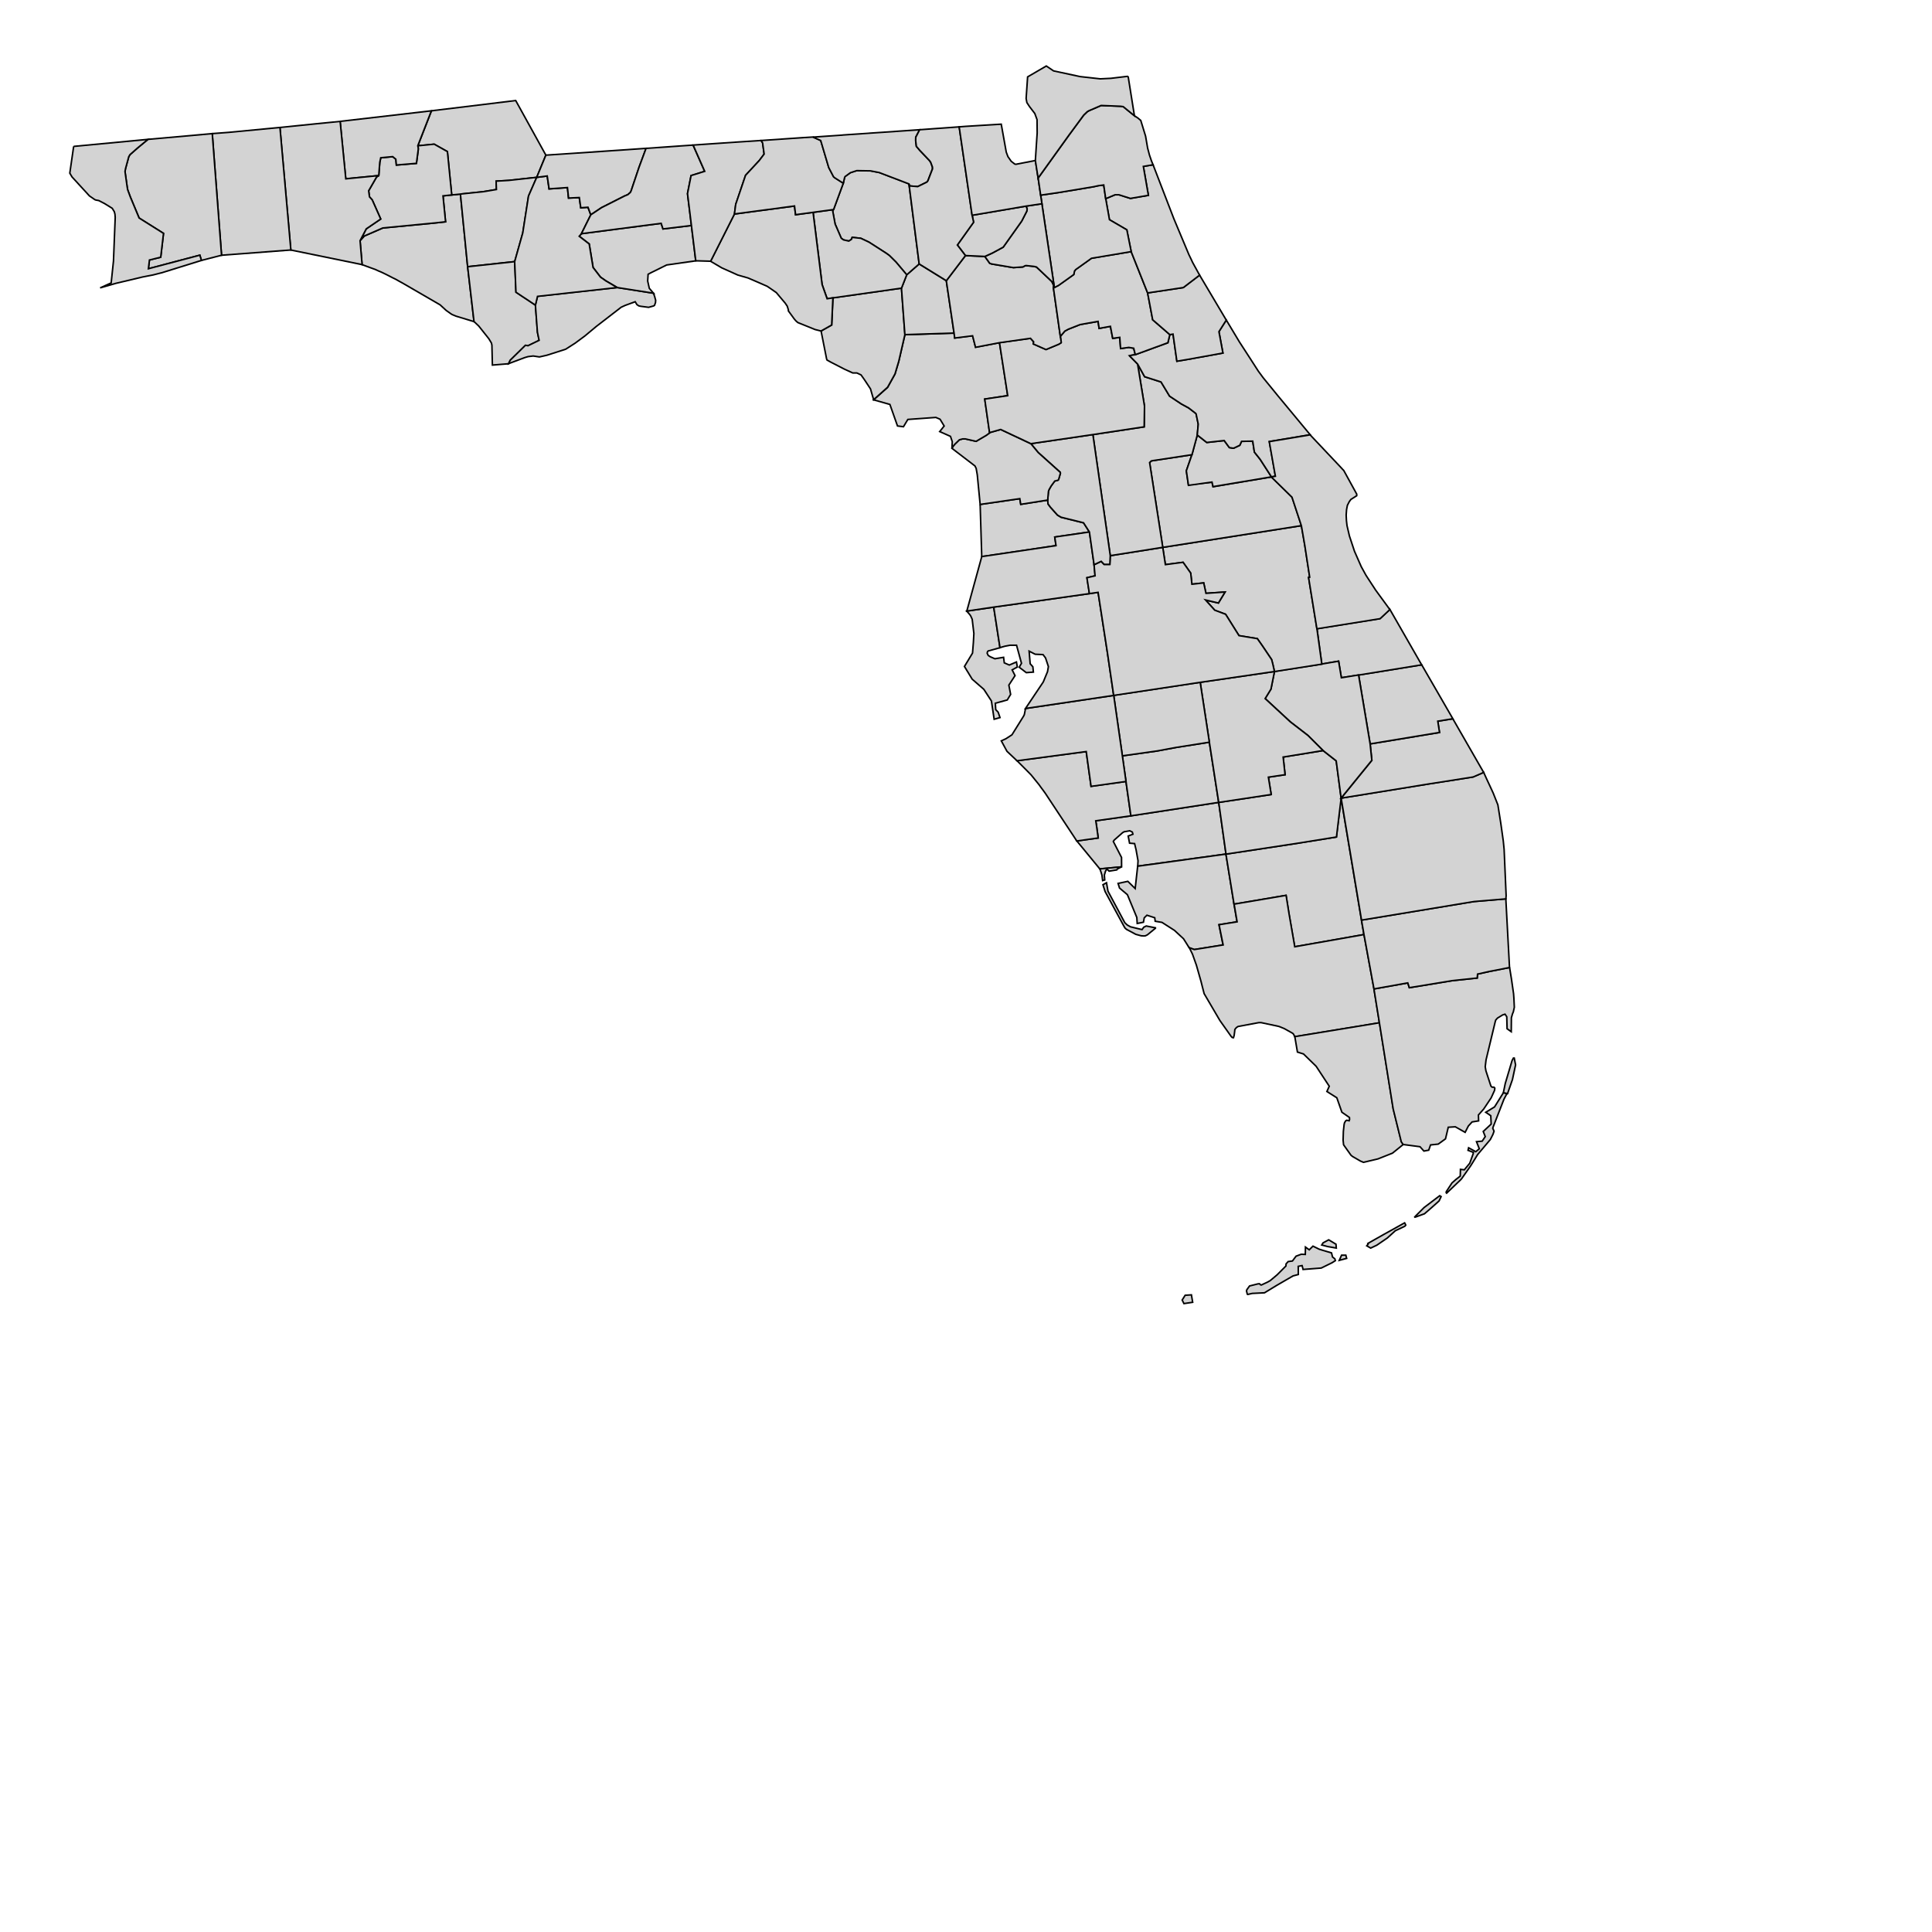 <svg width="1000" height="1000" version="1.0" xmlns="http://www.w3.org/2000/svg">
 <g id="county-group" class="counties" transform="scale(4.5), translate(-680 -450)" style="fill:#d3d3d3;stroke-width:.178;stroke:#000">
<path id="Bay__FL" class="c12005" d="m732.96 472.32 0.829 8.356 0.733 6.317-2.068-0.628-0.449-0.185-0.144-0.09-0.546-0.388-0.69-0.635-4.35-2.523-0.319-0.174-0.226-0.129-0.216-0.121-0.348-0.169-0.752-0.385-0.316-0.154-0.257-0.121-0.307-0.127-0.369-0.171-0.328-0.117-1.189-0.435-0.234-2.757 0.489-0.538 2.131-0.924 6.019-0.579 1.196-0.13-0.296-2.98 1.004-0.112 1.004-0.1"/>
  <path id="Jackson__FL" class="c12063" d="m729.82 462.72 9.497-1.156 3.47 6.283-1.052 2.555-3.238 0.353-1.432 0.084 0.034 0.963-1.496 0.247-2.644 0.275-1.004 0.1-0.497-4.981-1.519-0.854-1.881 0.187 1.565-4.019 0.196-0.03"/>
  <path id="Charlotte__FL" class="c12015" d="m820.18 542.29 0.836 5.946-10.153 1.392 0.036-0.62-0.225-1.262-0.172-0.713-0.577-0.048-0.16-0.819 0.546-0.214-0.071-0.248-0.298-0.146-0.642 0.114-0.176 0.103-0.966 0.854-0.102 0.159 0.945 1.839 7e-3 1.079-2.506 0.235-2.644-3.216 2.46-0.344-0.185-1.35-0.095-0.627 4.04-0.568z"/>
  <path id="Lee__FL" class="c12071" d="m821.01 548.24-10.154 1.394-0.285 2.567-0.846-0.829-1.121 0.241 0.165 0.531 0.906 0.764 1.084 2.622 0.046 0.69 0.716-0.143 0.093-0.506 0.308-0.299 0.899 0.289 0.052 0.404 0.782 0.131 1.433 0.918 1.043 0.965 0.65 1.031 0.588 0.213 3.312-0.529-0.472-2.328 2.078-0.332-0.346-2.033zm-12.008 1.471-2.506 0.234 0.01 0.019 0.047 0.09 0.098 0.297 0.096 0.312 0.081 0.622 0.24-0.07-0.042-0.562 0.131-0.443 0.129-0.221h0.055l0.234 0.213 0.883-0.145 0.059-0.1zm-2.139 2.053 0.245 0.776 2.123 3.912 0.162 0.283 0.094 0.09 0.098 0.08 1.051 0.562 0.627 0.17 0.324 0.019 0.16-0.019 0.23-0.113 0.924-0.756v-0.051l-1.059-0.207-0.283 0.135-0.199 0.279-1.326-0.32-0.385-0.217-0.273-0.258-1.934-3.621-0.17-0.973z"/>
  <path id="Hendry__FL" class="c12051" d="m821.01 548.24 8.075-1.223 4.63-0.745 0.538-4.47 2.346 14.031 0.287 1.664-7.969 1.404-0.658-3.792-0.339-2.121-5.978 1.011-0.932-5.759"/>
  <path id="Collier__FL" class="c12021" d="m836.89 557.5 1.15 6.257 0.628 3.892-9.738 1.598-0.144-0.289-0.096-0.103-0.966-0.541-0.521-0.215-0.153-0.05-2.002-0.427h-0.248l-2.401 0.448-0.194 0.13-0.169 0.211-0.023 0.24-0.057 0.433-0.078 0.275-0.144-0.02-0.114-0.114-1.309-1.849-1.808-3.084-0.219-0.845-0.143-0.571-0.531-1.863-0.449-1.262-0.346-0.706-0.025-0.04 0.587 0.214 3.313-0.529-0.472-2.328 2.078-0.332-0.346-2.034 5.978-1.011 0.339 2.121 0.658 3.793 7.969-1.405"/>
  <path id="Monroe__FL" class="c12087" d="m838.67 567.64-9.738 1.596 0.301 1.775 0.697 0.217 1.453 1.416 1.51 2.297-0.27 0.605 1.141 0.723 0.582 1.662 0.869 0.604 0.014 0.225-0.047 0.152-0.271-0.06-0.119 0.06-0.139 0.217-0.049 0.191-0.088 0.812-0.031 1.012 0.055 0.531 0.854 1.205 0.184 0.145 0.916 0.529 0.336 0.139 1.664-0.393 1.672-0.662 1.254-1.012h-0.016l-0.217-0.312-0.934-3.783zm14.256 8.043-1.02 1.637-1.012 0.617 0.578 0.395 0.047 0.959-0.914 0.85 0.232 0.594-0.355 0.523-0.652 0.059 0.322 0.818-0.406 0.334-0.822-0.449-0.07 0.291 0.621 0.242-0.031 0.162-0.391 1.082-0.625 0.756-0.445-0.053-0.021 0.777-0.494 0.383-0.457 0.4-0.658 1.006-0.01 0.105v0.019l0.051 0.051 1.633-1.559 0.102-0.119 1.035-1.475 0.805-1.299 1.455-1.721 0.299-0.594 0.127-0.363-0.148-0.328 0.037-0.145 1.246-3.199 0.295-0.561 0.129-0.09v-6e-3zm-7.33 11.85-1.789 1.355-0.99 0.988-0.09 0.105 0.018 0.019 0.086-0.019 1.016-0.371 0.836-0.723 0.842-0.754 0.234-0.498zm-4.033 3.121-2.459 1.367-1.775 1.004 0.039 0.07-0.164 0.199 0.453 0.264 0.709-0.336 1.211-0.828 0.91-0.828v-2e-3l1.1-0.52 0.105-0.129-0.113-0.242zm-8.734 1.953-0.65 0.35-0.15 0.246 0.68 0.178 0.994 0.174-0.037-0.445zm-1.809 0.727-0.43 0.422-0.434-0.316-0.018 0.846-0.469-0.018-0.594 0.219-0.414 0.553-0.498 0.07-0.238 0.266-0.016 0.242-1.004 1.006-0.795 0.668-0.305 0.174-0.73 0.34-0.092-0.031-0.119-0.119-0.184 0.019-0.955 0.24-0.307 0.422-0.043 0.145 0.09 0.377 0.055 0.031 0.51-0.119 1.416-0.07 1.353-0.824 1.928-1.119 0.609-0.162-0.012-0.938 0.443-0.09h4e-3l0.109 0.447 2.094-0.162 1.244-0.611 0.379-0.242-0.061-0.208-0.268-0.212-0.116-0.471-0.984-0.289-0.436-0.135zm3.025 1.634 0.849-0.228-0.095-0.367-0.49 3e-3zm-17.005 3.969-0.721 0.045-0.344 0.549 0.203 0.41 1.004-0.15z"/>
  <path id="Miami-Dade__FL" class="c12086" d="m853.4 575.79-0.481-0.101 0.218-1.063 0.786-2.644 0.153-0.282h0.096l0.153 0.788-0.362 1.689-0.563 1.613m-15.365-12.038 3.888-0.696 0.179 0.552 4.956-0.811 2.853-0.301 0.039-0.452 1.369-0.307 0.802-0.152 1.503-0.299 0.02 0.06 0.207 1.269 0.241 1.68 0.039 0.522 0.05 1.043-0.114 0.522-0.098 0.236-0.128 0.45-0.015 1.602-0.48-0.342-0.036-1.377-0.198-0.297-0.264 0.08-0.603 0.367-0.203 0.227-0.055 0.176-1.061 4.411-0.093 0.779 0.078 0.469 0.576 1.758 0.137 0.128h0.218l0.096 0.114-0.032 0.255-0.392 0.861-0.87 1.302-0.048 0.05-0.546 0.614 0.023 0.679-0.754 0.123-0.426 0.467-0.371 0.731-1.129-0.637-0.811 0.051-0.318 1.332-0.837 0.608-0.882 0.092-0.212 0.604-0.552 0.102-0.448-0.499-1.921-0.253h-0.016l-0.218-0.312-0.934-3.783-1.581-9.892-0.628-3.892"/>
  <path id="Broward__FL" class="c12011" d="m836.6 555.83 11.981-1.979 0.981-0.159 3.641-0.304 0.424 7.896-1.503 0.299-0.802 0.152-1.369 0.307-0.039 0.452-2.853 0.301-4.956 0.811-0.179-0.552-3.888 0.696-1.15-6.257-0.287-1.664"/>
  <path id="Palm_Beach__FL" class="c12099" d="m834.26 541.8 10.221-1.656 0.209-0.03 4.744-0.747 1.218-0.528 0.362 0.795 0.394 0.845 0.344 0.745 0.538 1.357 0.339 2.147 0.28 1.991 0.098 0.981 0.232 5.329-0.03 0.362-3.641 0.304-0.981 0.159-11.981 1.979-2.346-14.031"/>
  <path id="Sarasota__FL" class="c12115" d="m809.51 539.88 0.565 3.959-4.04 0.571 0.095 0.627 0.185 1.35-2.46 0.344-3.63-5.495-0.216-0.299-0.308-0.414-0.191-0.269-0.918-1.132-0.521-0.528-1.093-1.095 7.96-1.06 0.556 4.002 4.015-0.561"/>
  <path id="DeSoto__FL" class="c12027" d="m819.1 535.37 1.075 6.921-10.1 1.549-0.981-6.901 4.01-0.564 2.211-0.41 3.785-0.595"/>
  <path id="Glades__FL" class="c12043" d="m832.18 536.33 1.516 1.189 0.564 4.284-0.538 4.47-4.63 0.745-8.075 1.223-0.836-5.946 6.035-0.909-0.323-1.994 1.92-0.284-0.222-2.03 4.589-0.748"/>
  <path id="Martin__FL" class="c12085" d="m847.11 532.68 3.543 6.164-1.218 0.528-4.744 0.747-0.209 0.03-10.221 1.656 3.532-4.347-0.197-1.888 5.325-0.877 2.653-0.44-0.201-1.295 1.736-0.28"/>
  <path id="St._Lucie__FL" class="c12111" d="m836.27 527.64 7.255-1.175 3.585 6.206-1.736 0.28 0.201 1.295-2.653 0.44-5.325 0.877-1.327-7.923"/>
  <path id="Indian_River__FL" class="c12061" d="m831.48 522.31 7.263-1.164 1.004-0.933 0.105-0.144 3.671 6.402-7.255 1.175-1.979 0.314-0.319-1.904-1.929 0.328-0.562-4.074"/>
  <path id="Okeechobee__FL" class="c12093" d="m826.59 527.23 5.448-0.852 1.929-0.328 0.319 1.904 1.979-0.314 1.327 7.923 0.197 1.888-3.532 4.347-0.564-4.284-1.516-1.189-1.736-1.733-2.024-1.562-2.9-2.681 0.671-1.094 0.403-2.025"/>
  <path id="Highlands__FL" class="c12055" d="m818.05 528.48 8.542-1.245-0.403 2.025-0.671 1.094 2.9 2.681 2.024 1.562 1.736 1.733-4.589 0.748 0.222 2.03-1.92 0.284 0.323 1.994-6.035 0.909-1.075-6.921-1.054-6.894"/>
  <path id="Hardee__FL" class="c12049" d="m808.1 529.98 9.948-1.504 1.054 6.894-3.785 0.595-2.211 0.41-4.01 0.564-0.997-6.959"/>
  <path id="Manatee__FL" class="c12081" d="m797.96 531.49 10.141-1.503 0.997 6.959 0.415 2.942-4.015 0.561-0.556-4.002-7.96 1.06-1.159-1.092-0.651-1.199 0.531-0.247 0.694-0.451 1.346-2.161 0.08-0.17 0.137-0.697"/>
  <path id="Pinellas__FL" class="c12103" d="m794.3 519.83 0.722 4.67-1.359 0.376-0.071 0.07-0.048 0.182 0.119 0.258 0.234 0.152 0.535 0.233 1.002-0.166 0.081 0.637 0.578 0.251 0.82-0.351 0.103 0.578-0.597 0.331 0.333 0.658-0.713 1.095 0.204 1.065-0.384 0.641-1.375 0.378 0.045 0.737 0.277 0.285 0.215 0.627-0.673 0.193-0.315-2.106-0.87-1.335-1.342-1.169-0.89-1.463 0.918-1.52 0.014-0.05 0.096-1.189 0.057-1.036-0.193-1.631-0.168-0.376-0.105-0.155-0.355-0.41 3.104-0.457"/>
  <path id="Hillsborough__FL" class="c12057" d="m794.3 519.83 11.002-1.553 1.002-0.144 1.07 6.919 0.722 4.935-10.141 1.503 2.041-3.045 0.039-0.09 0.451-1.095 0.103-0.586-0.33-0.997-0.289-0.383-0.902-0.041-0.697-0.357 0.12 1.45 0.309 0.347 0.061 0.614-0.816 0.063-0.816-0.625 0.264-0.451-0.569-2.079h-0.731l-0.603 0.114-0.571 0.161-0.722-4.67"/>
  <path id="Hernando__FL" class="c12053" d="m792.74 508.02 4.562-0.662 0.107 0.651 3.1-0.49 0.041 0.451 0.273 0.371 0.811 0.907 0.417 0.25 2.583 0.64 0.674 1.053-3.988 0.58 0.144 0.989-7.77 1.149-0.772 0.112-0.184-6.001"/>
  <path id="Pasco__FL" class="c12101" d="m805.31 511.19 0.537 3.768 0.117 1.274-0.938 0.219 0.284 1.826-11.002 1.553-3.104 0.457 1.72-6.267 0.772-0.112 7.77-1.149-0.144-0.989 3.988-0.58"/>
  <path id="Osceola__FL" class="c12097" d="m813.74 512.96 15.95-2.5 0.394 2.274 0.562 3.649-0.128 0.03 0.957 5.905 0.562 4.074-5.448 0.852-0.177-0.802-0.144-0.565-1.047-1.559-0.601-0.857-2.11-0.346-1.537-2.455-1.252-0.469-1.059-1.176 1.482 0.347 0.764-1.263-2.194 0.152-0.262-1.2-1.355 0.15-0.139-1.276-0.878-1.243-2.035 0.267-0.303-1.984"/>
  <path id="Polk__FL" class="c12105" d="m813.74 512.96 0.303 1.984 2.035-0.267 0.878 1.243 0.139 1.276 1.355-0.15 0.262 1.2 2.194-0.152-0.764 1.263-1.482-0.347 1.059 1.176 1.252 0.469 1.537 2.455 2.11 0.346 0.601 0.857 1.047 1.559 0.144 0.565 0.177 0.802-8.542 1.245-9.948 1.504-0.722-4.935-1.07-6.919-1.002 0.144-0.284-1.826 0.938-0.219-0.117-1.274 0.819-0.389 0.337 0.35 0.658-4e-3 0.047-1 6.039-0.956"/>
  <path id="Orange__FL" class="c12095" d="m817.1 502.3-0.645 1.858 0.073 0.508 0.169 1.104 2.708-0.31 0.12 0.524 6.718-1.125 2.367 2.318 1.081 3.282-15.95 2.5-1.514-9.756 0.194-0.183 0.193-0.04 0.282-0.04 4.204-0.638"/>
  <path id="Seminole__FL" class="c12117" d="m817.1 502.3 0.61-2.262 1.093 0.857 2.005-0.221 0.591 0.808 0.424 0.07 0.121-0.02 0.66-0.316 0.2-0.449 1.286-0.024 0.193 1.261 0.66 0.829 1.302 2.016-6.718 1.125-0.12-0.524-2.708 0.375-0.169-1.168-0.073-0.508 0.645-1.858"/>
  <path id="Lake__FL" class="c12069" d="m810.85 491.87 0.811 1.462 1.884 0.603 0.984 1.631 1.353 0.898 0.842 0.459 0.811 0.625 0.048 0.07 0.242 1.173-0.112 1.247-0.61 2.262-4.204 0.638-0.282 0.04-0.193 0.04-0.194 0.183 1.514 9.756-6.039 0.956-1.999-13.925 5.899-0.891 0.037-2.38-0.795-4.844"/>
  <path id="Sumter__FL" class="c12119" d="m798.57 501.03 7.135-1.045 1.999 13.925-0.047 1-0.658 4e-3 -0.337-0.35-0.819 0.389-0.537-3.768-0.674-1.053-2.583-0.64-0.417-0.25-0.811-0.907-0.273-0.371-0.041-0.451 0.087-0.997 0.073-0.208 0.25-0.434 0.401-0.545 0.371-0.1 0.071-0.07 0.21-0.731-0.016-0.1-2.541-2.282-0.843-1.02"/>
  <path id="Citrus__FL" class="c12017" d="m793.82 499.76 1.282-0.361 3.468 1.632 0.843 1.02 2.541 2.282 0.016 0.1-0.21 0.731-0.071 0.07-0.371 0.1-0.401 0.545-0.25 0.434-0.073 0.208-0.087 0.997-3.1 0.49-0.107-0.651-4.562 0.662-0.33-3.402-0.128-0.738-0.137-0.282-2.651-2.032 0.134-0.241 0.203-0.242 0.522-0.507 0.378-0.1h0.305l1.237 0.28 1.182-0.697 0.353-0.259 0.016-0.05"/>
  <path id="Levy__FL" class="c12075" d="m789.74 488.3 0.073 0.572 2.057-0.259 0.341 1.322 2.753-0.527 0.948 6.1-2.642 0.394 0.553 3.856-0.016 0.05-0.353 0.259-1.182 0.697-1.237-0.28h-0.305l-0.378 0.1-0.522 0.506-0.203 0.243-0.134 0.241 0.039-0.771-0.207-0.611-1.237-0.551 0.512-0.641-0.473-0.777-0.483-0.209-3.223 0.232-0.503 0.837-0.685-0.086-0.875-2.477-1.872-0.529 1.606-1.432 0.852-1.535 0.433-1.455 0.708-3.07 5.655-0.182"/>
  <path id="Marion__FL" class="c12083" d="m794.96 489.41 3.567-0.504 0.362 0.401-0.041 0.248 1.464 0.644 1.478-0.617 0.257-0.163 0.016-0.05-0.102-0.673 0.512-0.611 0.419-0.225 1.35-0.531 2.057-0.362 0.124 0.805 1.298-0.235 0.264 1.382 0.811-0.115 0.095 1.285 0.949-0.13 0.558 0.097 0.186 0.739-0.678 0.118 0.94 0.958 0.795 4.844-0.037 2.38-5.899 0.891-7.135 1.045-3.468-1.632-1.282 0.361-0.553-3.856 2.642-0.394-0.948-6.099"/>
  <path id="Volusia__FL" class="c12127" d="m809.91 490.91 0.678-0.119 3.746-1.37 0.223-0.939 0.368-0.059 0.443 3.122 1.663-0.28 0.08-0.02 3.551-0.641-0.458-2.461 0.845-1.333 1.515 2.524 1.225 1.888 0.947 1.471 0.569 0.77 1.681 2.06 3.714 4.482-4.701 0.781 0.706 3.983-0.458 0.08-1.302-2.017-0.66-0.829-0.193-1.261-1.286 0.024-0.2 0.449-0.66 0.316-0.121 0.02-0.424-0.07-0.591-0.808-2.005 0.221-1.093-0.857 0.112-1.247-0.242-1.173-0.048-0.07-0.811-0.625-0.842-0.459-1.353-0.898-0.984-1.631-1.884-0.603-0.811-1.462-0.94-0.958"/>
  <path id="Brevard__FL" class="c12009" d="m826.24 504.86 0.458-0.08-0.706-3.982 4.701-0.781 3.671 3.888 0.039 0.05 0.157 0.159 0.029 0.05 1.464 2.669v0.185l-0.676 0.433-0.185 0.257-0.216 0.426-0.016 0.113-0.011 0.03-0.064 0.344-0.046 0.627 0.032 0.637 0.064 0.568 0.28 1.199 0.579 1.75 0.781 1.778 0.546 0.993 0.44 0.677 0.595 0.91 0.034 0.06 1.655 2.266-0.105 0.144-1.004 0.933-7.263 1.164-0.957-5.905 0.128-0.03-0.562-3.649-0.394-2.274-1.081-3.282-2.367-2.318"/>
  <path id="Washington__FL" class="c12133" d="m723.57 470.2 0.119-1.528 0.112-0.522 1.375-0.128 0.36 0.297 0.059 0.667 2.307-0.192 0.209-1.582v-0.196l-0.05-0.246 1.881-0.187 1.519 0.854 0.497 4.981-1.004 0.112 0.296 2.98-1.196 0.13-6.019 0.579-2.131 0.924-0.489 0.538 0.713-1.358 1.661-1.129-0.979-2.205-0.312-0.346-0.095-0.699 0.913-1.587 0.251-0.157"/>
  <path id="Holmes__FL" class="c12059" d="m719.12 463.96 10.499-1.215-1.565 4.019 0.05 0.246v0.196l-0.209 1.582-2.307 0.192-0.059-0.667-0.36-0.297-1.375 0.128-0.112 0.522-0.119 1.528-3.792 0.371-0.651-6.605"/>
  <path id="Walton__FL" class="c12131" d="m716.14 464.26 2.983-0.296 0.651 6.605 3.792-0.371-0.251 0.157-0.913 1.587 0.095 0.699 0.312 0.346 0.979 2.205-1.661 1.129-0.713 1.358 0.234 2.757-8.198-1.68-1.253-14.095 3.946-0.401"/>
  <path id="Okaloosa__FL" class="c12091" d="m712.2 464.66 1.253 14.095-7.971 0.603-1.068-13.991 1.886-0.142 5.899-0.565"/>
  <path id="Santa_Rosa__FL" class="c12113" d="m697.02 466.03 7.394-0.66 1.068 13.991-2.312 0.593-0.184-0.601-5.917 1.558 0.122-1.005 1.295-0.321 0.322-2.742-2.807-1.765-1.013-2.428-0.305-0.826-0.064-0.379-0.241-1.719 0.062-0.337 0.369-1.36 0.139-0.239 0.881-0.774 1.191-0.986"/>
  <path id="Escambia__FL" class="c12033" d="m688.47 466.84 8.549-0.811-1.191 0.986-0.881 0.774-0.139 0.239-0.369 1.36-0.062 0.337 0.241 1.719 0.064 0.379 0.305 0.826 1.013 2.428 2.807 1.765-0.322 2.742-1.295 0.321-0.122 1.005 5.917-1.558 0.184 0.601-4.573 1.423-0.171 0.04-0.119 0.03-0.699 0.179-1.205 0.234-3.075 0.731-1.81 0.523 1.269-0.573 0.266-2.514 0.2-5.022-0.032-0.378-0.071-0.273-0.241-0.394-0.884-0.547-0.667-0.344-0.33-0.06-0.111-0.04-0.629-0.433-2-2.181-0.259-0.438 0.444-3.078"/>
  <path id="Calhoun__FL" class="c12013" d="m732.96 472.32 2.644-0.275 1.496-0.247-0.034-0.963 1.432-0.084 3.238-0.353-0.94 2.147-0.66 4.239-0.932 3.306-5.415 0.586-0.829-8.356"/>
  <path id="Gulf__FL" class="c12045" d="m733.79 480.68 5.415-0.586 0.149 3.516 2.238 1.488 0.234 3.127 0.195 0.929-1.28 0.622-0.296-0.05-1.753 1.721-0.185 0.392-1.872 0.153-0.055-2.289-0.057-0.249-0.296-0.491-1.15-1.449-0.476-0.455-0.077-0.06-0.733-6.317"/>
  <path id="Franklin__FL" class="c12037" d="m750.99 483.07 4.17 0.652 0.144 0.4 0.057 0.217 0.048 0.169 7e-3 0.03-0.018 0.257-0.112 0.323-0.103 0.07-0.578 0.161-0.916-0.12-0.218-0.05-0.212-0.144-0.198-0.33-1.157 0.424-0.458 0.211-2.869 2.216-1.302 1.085-1.132 0.837-1.079 0.69-2.159 0.691-0.861 0.195-0.713-0.107-0.587 0.07-0.387 0.114-1.858 0.697 0.185-0.392 1.753-1.721 0.296 0.05 1.28-0.622-0.195-0.929-0.234-3.127 0.241-1.009 9.162-1.014"/>
  <path id="Dixie__FL" class="c12029" d="m783.69 483.14 0.394 5.343-0.708 3.07-0.433 1.455-0.852 1.535-1.606 1.432-0.36-1.246-0.694-1.052-0.394-0.555-0.481-0.226h-0.474l-0.932-0.425-1.567-0.804-0.458-0.256-0.048-0.129-0.636-3.214 1.224-0.69 0.144-3.12 7.884-1.118"/>
  <path id="Gilchrist__FL" class="c12041" d="m784.29 481.61 1.432-1.25 3.125 1.928 0.891 6.02-5.655 0.182-0.394-5.343 0.601-1.537"/>
  <path id="Alachua__FL" class="c12001" d="m791.04 479.4 2.241 0.1 0.554 0.779 0.209 0.08 2.516 0.425 1.1-0.08 0.225-0.128 0.13-0.03 0.924 0.1 0.282 0.07 1.76 1.664 0.218 0.451-0.034 0.264 0.799 5.61 0.102 0.673-0.016 0.05-0.257 0.163-1.478 0.617-1.464-0.644 0.041-0.248-0.362-0.401-3.567 0.505-2.753 0.527-0.341-1.323-2.057 0.259-0.073-0.572-0.891-6.02 2.195-2.887"/>
  <path id="Putnam__FL" class="c12107" d="m810.11 478.94 1.89 4.748 0.583 3.092 1.972 1.704-0.223 0.939-3.745 1.37-0.186-0.739-0.558-0.095-0.949 0.13-0.095-1.285-0.811 0.115-0.264-1.382-1.298 0.235-0.124-0.805-2.057 0.362-1.35 0.531-0.419 0.225-0.512 0.611-0.799-5.61 0.105-0.02 0.474-0.239 1.762-1.257 0.087-0.408 0.135-0.164 1.815-1.298 0.307-0.05 4.259-0.715"/>
  <path id="Flagler__FL" class="c12035" d="m812 483.69 4.109-0.621 1.869-1.427 3.07 5.174-0.845 1.333 0.458 2.461-3.551 0.641-0.08 0.02-1.663 0.28-0.443-3.122-0.368 0.059-1.972-1.704-0.583-3.092"/>
  <path id="St._Johns__FL" class="c12109" d="m807.18 472.85 1.071-0.449h0.455l1.317 0.417 2.066-0.353-0.579-3.327 1.118-0.189 2.394 6.216 1.687 4.025 0.032 0.08 0.25 0.512 0.185 0.401 0.804 1.464-1.869 1.427-4.109 0.621-1.89-4.747-0.504-2.509-1.998-1.165-0.431-2.419"/>
  <path id="Clay__FL" class="c12019" d="m807.18 472.85 0.431 2.419 1.998 1.165 0.504 2.509-4.259 0.715-0.307 0.05-1.815 1.297-0.135 0.164-0.087 0.409-1.762 1.257-0.474 0.239-1.43-9.635-0.144-0.99 1.977-0.288 4.113-0.683 0.547-0.121 0.617-0.08 0.226 1.576"/>
  <path id="Bradford__FL" class="c12007" d="m798.01 473.71 1.831-0.273 1.43 9.635-0.105 0.02 0.034-0.264-0.218-0.451-1.76-1.664-0.282-0.07-0.924-0.1-0.13 0.03-0.225 0.128-1.1 0.08-2.516-0.424-0.209-0.08-0.554-0.779 0.861-0.392 1.246-0.676 2.127-2.997 0.588-1.148 0.039-0.25-0.136-0.322"/>
  <path id="Union__FL" class="c12125" d="m798.01 473.71 0.136 0.322-0.039 0.25-0.588 1.148-2.127 2.997-1.246 0.676-0.861 0.392-2.241-0.1-0.928-1.218 1.868-2.62-0.169-0.797 6.197-1.052"/>
  <path id="Suwannee__FL" class="c12121" d="m784.55 471.15 1.173 9.208-1.432 1.25-1.228-1.458-0.763-0.756-0.33-0.241-2.024-1.301-0.94-0.443-0.99-0.105-0.08 0.227-0.307 0.199-0.612-0.139-0.257-0.189-0.706-1.633-0.275-1.485 0.018-0.123 0.08-0.06 1.118-3.036 0.16-0.685 0.055-0.09 0.603-0.435 0.74-0.24 1.581 0.03 0.998 0.192 3.414 1.304"/>
  <path id="Lafayette__FL" class="c12067" d="m775.88 474.1-0.08 0.06-0.018 0.123 0.275 1.485 0.706 1.633 0.257 0.189 0.612 0.139 0.307-0.199 0.08-0.227 0.99 0.105 0.94 0.443 2.024 1.301 0.33 0.241 0.763 0.756 1.228 1.458-0.601 1.537-7.884 1.118-0.667 0.1-0.579-1.633-1.036-8.299 2.355-0.323"/>
  <path id="Taylor__FL" class="c12123" d="m773.52 474.43 1.036 8.3 0.579 1.633 0.667-0.1-0.144 3.12-1.224 0.69-0.685-0.171-1.981-0.801-0.218-0.187-0.185-0.216-0.688-0.941 7e-3 -0.111-0.137-0.435-0.234-0.346-1.022-1.212-0.906-0.628-0.162-0.105-2.179-0.946-1.18-0.337-1.847-0.829-1.287-0.756 2.74-5.433 6.91-0.922 0.123 1.002 2.015-0.271"/>
  <path id="Wakulla__FL" class="c12129" d="m746.88 476.88 9.169-1.191 0.209 0.644 3.27-0.394 0.497 4.063-3.343 0.476-1.824 0.9-0.312 0.169-0.048 0.778 0.184 0.829 0.048 0.06 0.435 0.51-4.17-0.652-1.296-0.763-0.624-0.435-0.854-1.109-0.446-2.708-1.146-0.883 0.251-0.296"/>
  <path id="Liberty__FL" class="c12077" d="m747.95 474.71-1.077 2.172-0.251 0.296 1.146 0.883 0.446 2.708 0.854 1.109 0.624 0.435 1.296 0.763-9.162 1.014-0.241 1.009-2.238-1.488-0.149-3.516 0.932-3.306 0.66-4.239 0.94-2.147 1.209-0.158 0.215 1.483 2.112-0.149 0.125 1.206 1.239-0.058 0.168 1.175 0.83-0.059 0.321 0.866"/>
  <path id="Gadsden__FL" class="c12039" d="m752.34 467.2 1.97-0.137-0.804 2.17-0.906 2.699-0.091 0.194-0.289 0.257-0.401 0.168-2.635 1.333-1.23 0.82-0.321-0.866-0.83 0.059-0.168-1.175-1.239 0.058-0.125-1.206-2.112 0.149-0.215-1.483-1.209 0.158 1.052-2.555h0.025l9.529-0.642"/>
  <path id="Leon__FL" class="c12073" d="m759.72 466.69 1.334 3.021-1.568 0.489-0.41 2.074 0.451 3.664-3.27 0.394-0.209-0.644-9.169 1.191 1.077-2.172 1.23-0.82 2.635-1.333 0.401-0.168 0.289-0.257 0.091-0.194 0.906-2.699 0.804-2.17 3.899-0.275 1.508-0.101"/>
  <path id="Jefferson__FL" class="c12065" d="m764.93 466.33 2.612-0.169 0.176 0.272 0.177 1.288-0.563 0.747-1.574 1.695-1.134 3.343-0.144 1.107-2.74 5.433-1.712-0.05-0.948-7.727 0.41-2.074 1.568-0.489-1.334-3.021 5.208-0.355"/>
  <path id="Madison__FL" class="c12079" d="m772.57 465.82 0.95-0.06 0.884 0.394 0.924 3.11 0.554 1.061 0.128 0.11 0.989 0.63-1.118 3.036-2.355 0.322-2.015 0.271-0.123-1.002-6.91 0.922 0.144-1.107 1.134-3.343 1.574-1.695 0.563-0.747-0.177-1.288-0.176-0.272 5.028-0.346"/>
  <path id="Hamilton__FL" class="c12047" d="m776.93 465.53 8.845-0.608-0.449 0.867-7e-3 0.41 0.08 0.636 0.392 0.458 1.125 1.188 0.128 0.183 0.203 0.55 7e-3 0.208-0.53 1.375-0.123 0.151-1.052 0.516-0.931-0.08-0.073-0.233-3.414-1.303-0.998-0.193-1.581-0.03-0.74 0.241-0.603 0.435-0.055 0.09-0.16 0.685-0.989-0.63-0.128-0.11-0.554-1.061-0.924-3.109-0.884-0.394 3.416-0.236"/>
  <path id="Columbia__FL" class="c12023" d="m787.87 464.77 2.459-0.177 1.487 10.172 0.169 0.797-1.868 2.62 0.928 1.218-2.195 2.887-3.125-1.928-1.173-9.208 0.073 0.233 0.931 0.08 1.052-0.516 0.123-0.151 0.53-1.375-7e-3 -0.208-0.203-0.55-0.128-0.183-1.125-1.188-0.392-0.458-0.08-0.636 7e-3 -0.41 0.449-0.867 2.09-0.153"/>
  <path id="Baker__FL" class="c12003" d="m791.13 464.53 4.035-0.247 0.578 3.221 0.194 0.514 0.369 0.529 0.408 0.321 0.13 0.03 2.25-0.435 0.316 2.016 0.431 2.958-1.831 0.273-6.197 1.052-1.487-10.172 0.804-0.06"/>
  <path id="Duval__FL" class="c12031" d="m799.41 470.48 3.566-4.965 1.678-2.275 0.419-0.401 0.201-0.113 1.382-0.593 2.241 0.09 0.298 0.04 1.294 1.052 0.378 0.25 0.346 0.289 0.554 1.807 0.234 1.366 0.216 0.82 0.225 0.653 0.185 0.453-1.118 0.189 0.579 3.326-2.066 0.353-1.317-0.417h-0.455l-1.071 0.449-0.226-1.576-0.617 0.08-0.547 0.121-4.113 0.683-1.977 0.288-0.287-1.968"/>
  <path id="Nassau__FL" class="c12089" d="m809.76 458.78 0.724 4.534-1.294-1.052-0.298-0.04-2.241-0.09-1.382 0.593-0.201 0.113-0.419 0.401-1.678 2.275-3.566 4.965-0.316-2.016 0.103-1.592 0.105-1.573-0.014-1.537-0.259-0.706-0.603-0.788-0.307-0.465-0.087-0.474 0.171-2.484 2.15-1.253 0.836 0.563 3.063 0.658 2.312 0.257 1.223-0.06 1.672-0.201 0.303-0.03"/>
  
 </g>
</svg>